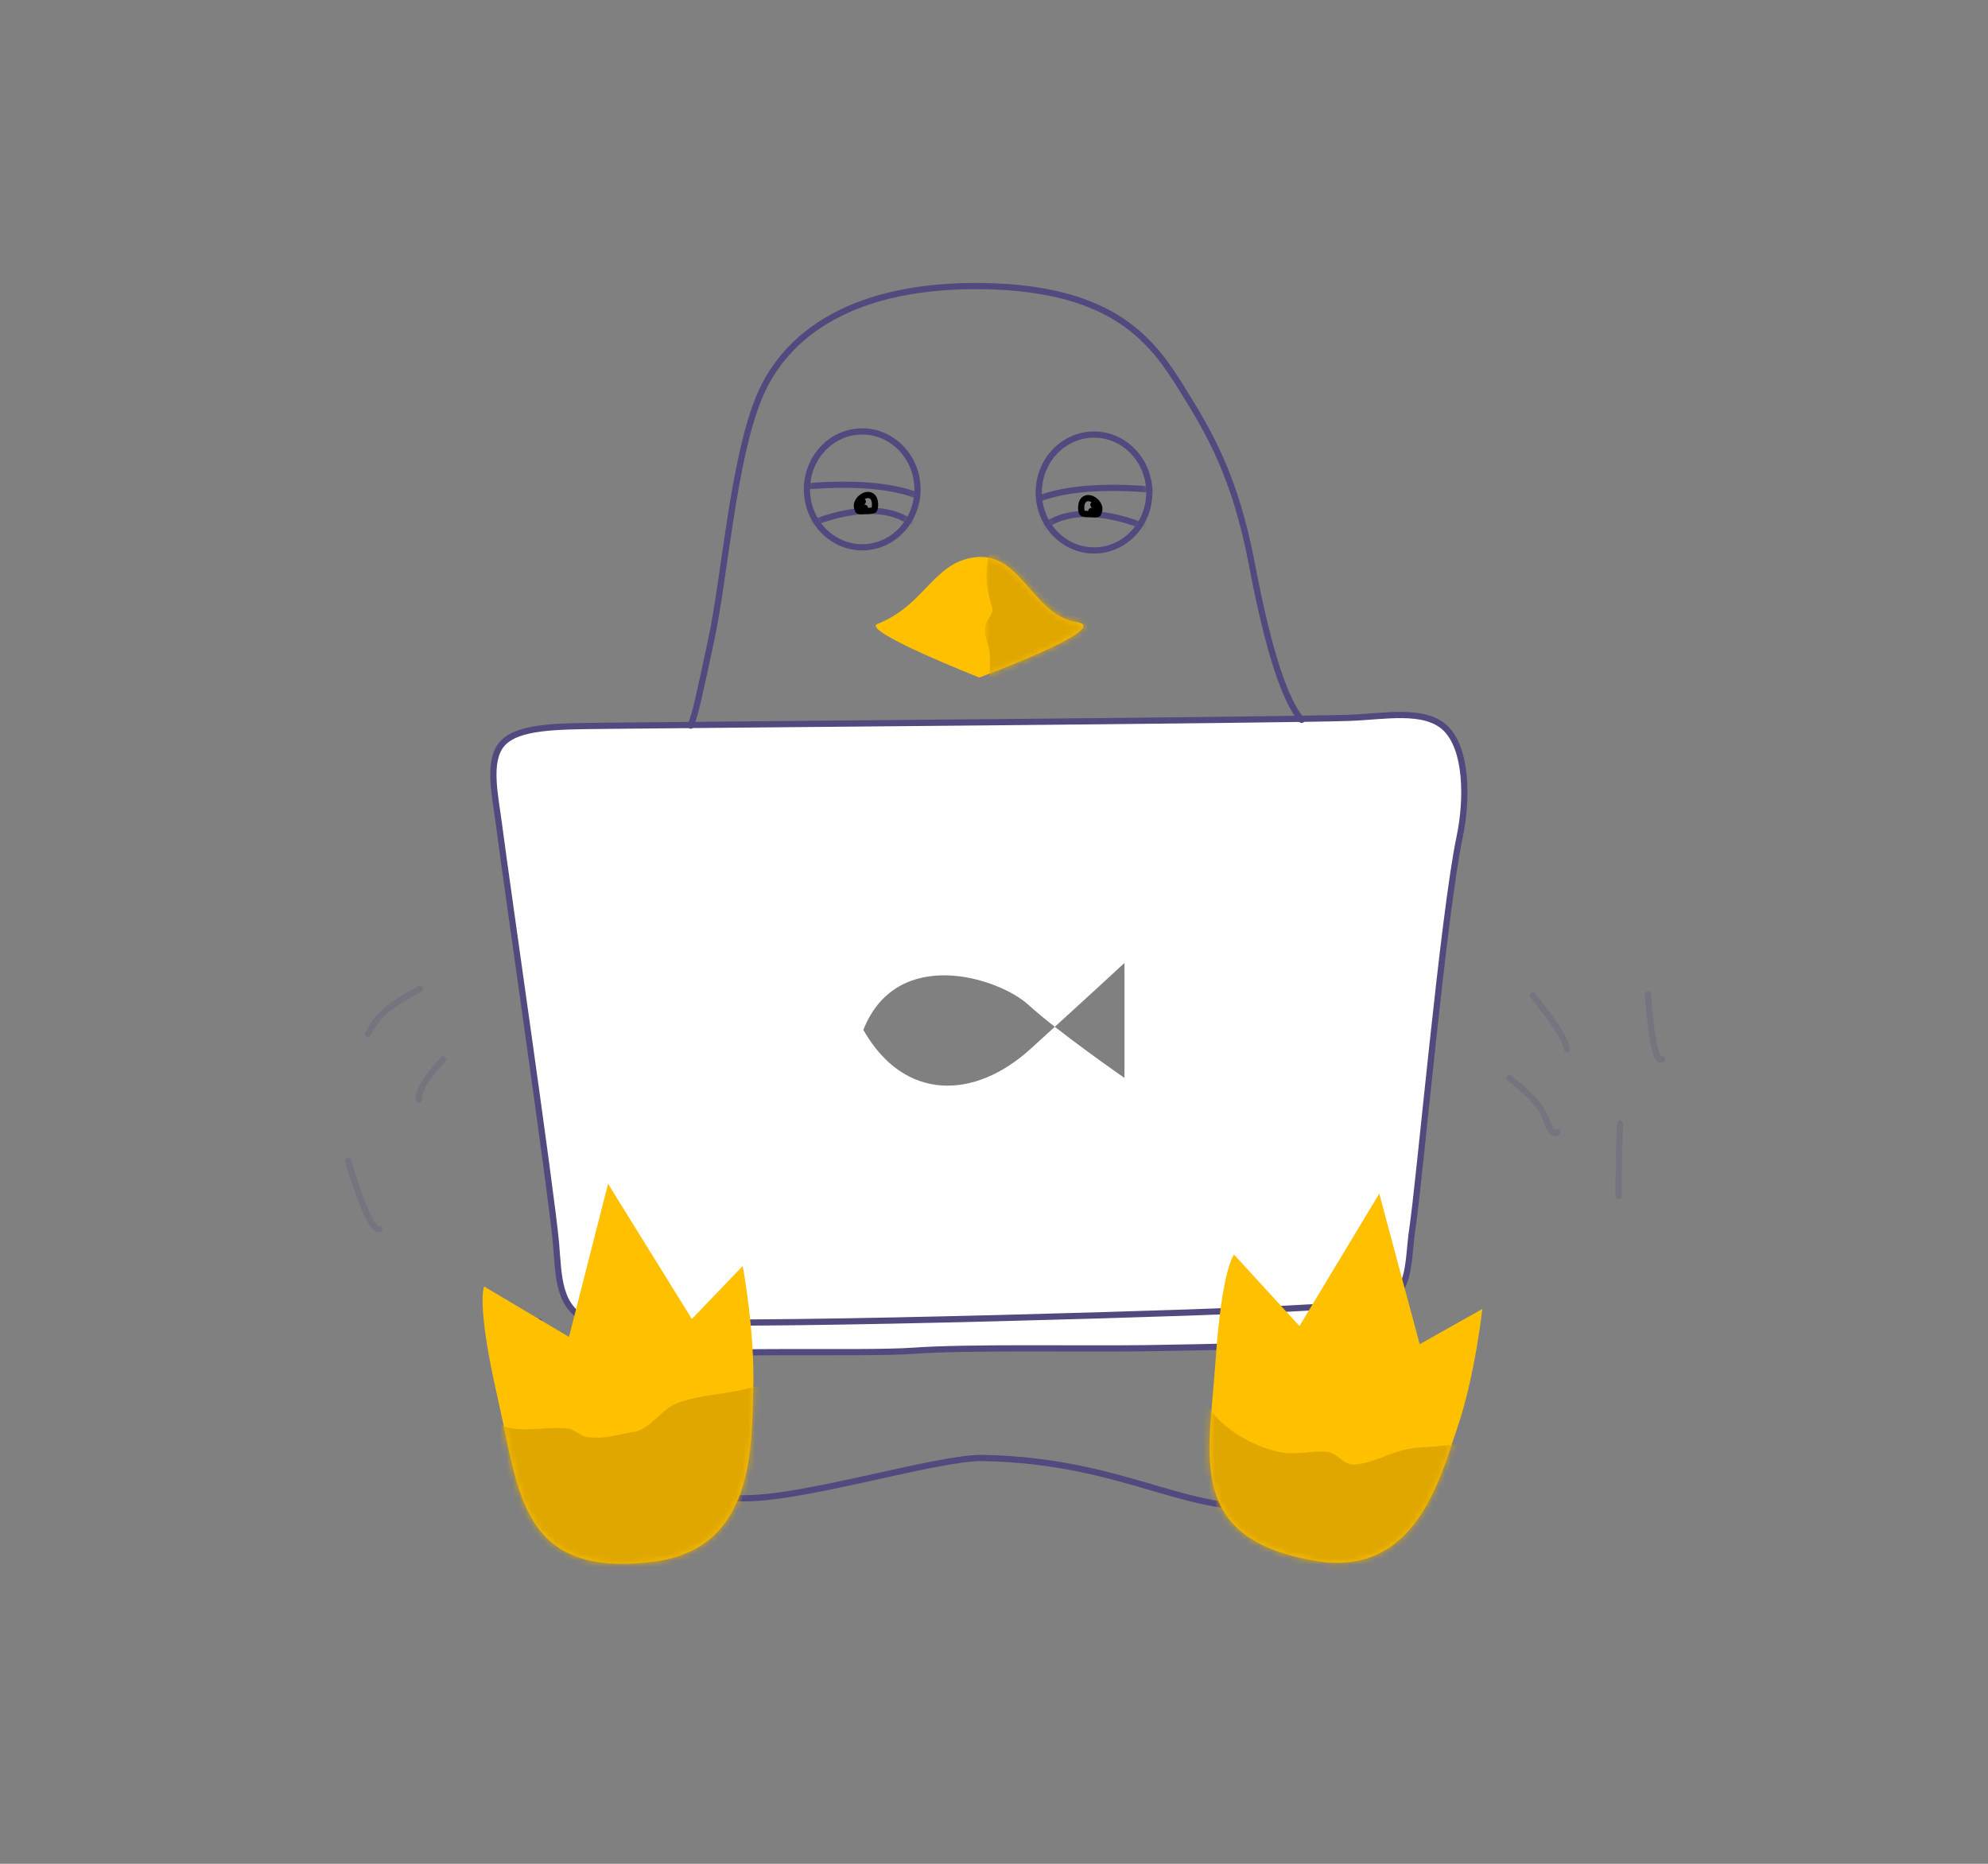 <?xml version="1.0" encoding="UTF-8" standalone="no"?>
<svg width="320px" height="300px" viewBox="0 0 320 300" version="1.1" xmlns="http://www.w3.org/2000/svg" xmlns:xlink="http://www.w3.org/1999/xlink">
    <rect x="0" y="0" width="320" height="300" fill="#808080" stroke="none"/>
    <!-- Generator: Sketch 39.1 (31720) - http://www.bohemiancoding.com/sketch -->
    <title>create-penguin</title>
    <desc>Created with Sketch.</desc>
    <defs>
        <path d="M0.778,0.127 C6.916,0.747 9.006,9.627 15.604,10.611 C20.8,11.385 4.831,17.631 0.778,19.172 L0.778,0.127 L0.778,0.127 Z" id="path-1"></path>
        <path d="M17.734,0.721 C17.854,1.331 17.917,1.962 17.917,2.608 C17.917,7.755 13.929,11.933 9.018,11.933 C4.106,11.933 0.118,7.755 0.118,2.608 C0.118,1.962 0.181,1.331 0.301,0.721 L17.734,0.721 L17.734,0.721 Z" id="path-3"></path>
        <path d="M1.144,0.009 C1.024,0.618 0.961,1.249 0.961,1.895 C0.961,7.043 4.949,11.222 9.861,11.222 C14.772,11.222 18.76,7.043 18.76,1.895 C18.76,1.249 18.697,0.618 18.578,0.009 L1.144,0.009 L1.144,0.009 Z" id="path-5"></path>
        <path d="M0.1,0.698 C0.373,2.071 0.695,3.58 1.074,5.238 C4.562,20.508 4.698,34.343 26.13,31.676 C42.615,29.625 41.913,13.004 42.228,3.916 C42.265,2.859 42.27,1.78 42.25,0.698 L0.1,0.698 L0.1,0.698 Z" id="path-7"></path>
        <path d="M1.163,0.563 C-0.013,13.825 -1.149,24.648 17.573,27.875 C33.606,30.639 37.635,14.857 40.493,6.426 C41.134,4.534 41.689,2.532 42.165,0.563 L1.163,0.563 L1.163,0.563 Z" id="path-9"></path>
    </defs>
    <g id="Page-1" stroke="none" stroke-width="1" fill="none" fill-rule="evenodd">
        <g id="create-penguin" transform="translate(56, 46)">
            <path d="M48.037,164.175 C52.963,162.14 94.115,161.927 101.165,162.454 C108.215,162.982 132.425,161.382 139.566,161.793 C146.708,162.204 155.192,161.356 157.643,161.714 C160.094,162.071 162.187,170.175 158.217,170.311 C154.248,170.447 138.191,170.881 128.105,171.014 C118.018,171.148 99.888,170.787 91.084,171.416 C82.28,172.045 56.285,170.988 50.022,172.625 C43.759,174.263 41.992,166.672 48.037,164.175 L48.037,164.175 Z" id="Stroke-3" stroke="#504A7F" stroke-linecap="round" stroke-linejoin="round" fill="#FFFFFF"></path>
            <path d="M24.315,86.702 C23.724,82.121 22.401,76.528 24.815,73.745 C27.281,70.902 33.569,70.919 40.939,70.831 C55.521,70.658 150,69.925 161.206,69.542 C166.733,69.352 173.286,67.98 176.647,71.189 C180.101,74.488 180.268,82.456 178.94,88.782 C176.319,101.265 172.476,144.379 171.318,151.974 C170.65,156.343 171.111,162.302 166.9,163.536 C163.791,164.447 157.34,164.25 153.277,164.528 C143.711,165.181 66.089,167.545 52.253,166.695 C47.533,166.405 41.704,167.714 38.981,166.689 C33.719,164.709 33.957,159.319 33.487,154.013 C32.774,145.96 25.509,95.965 24.315,86.702 Z M109.84,122.869 C118.733,114.799 125,109 125,109 L125,127.5 C125,127.5 114.272,120.068 109.533,115.735 C104.794,111.402 88.411,106.093 82.966,119.767 C89.602,131.427 100.947,130.938 109.84,122.869 Z" id="Combined-Shape" fill="#FFFFFF"></path>
            <path d="M24.315,86.702 C23.724,82.121 22.401,76.528 24.815,73.745 C27.281,70.902 33.569,70.919 40.939,70.831 C55.521,70.658 150,69.925 161.206,69.542 C166.733,69.352 173.286,67.98 176.647,71.189 C180.101,74.488 180.268,82.456 178.94,88.782 C176.319,101.265 172.476,144.379 171.318,151.974 C170.65,156.343 171.111,162.302 166.9,163.536 C163.791,164.447 157.34,164.25 153.277,164.528 C143.711,165.181 66.089,167.545 52.253,166.695 C47.533,166.405 41.704,167.714 38.981,166.689 C33.719,164.709 33.957,159.319 33.487,154.013 C32.774,145.96 25.509,95.965 24.315,86.702 L24.315,86.702 Z" id="Stroke-2" stroke="#504A7F" stroke-linecap="round" stroke-linejoin="round"></path>
            <path d="M55.172,70.8 C55.989,68.675 56.307,67.09 58.476,57.031 C60.644,46.972 61.987,28.063 66.218,17.889 C70.45,7.716 81.442,-0.332 102.533,0.057 C123.624,0.448 129.674,9.25 134.163,16.434 C138.652,23.619 142.825,30.647 145.539,44.952 C148.252,59.256 150.968,66.989 153.526,69.873" id="Stroke-5" stroke="#504A7F" stroke-linecap="round" stroke-linejoin="round"></path>
            <path d="M100.891,43.698 C108.355,42.733 110.209,53.086 117.364,54.153 C123.298,55.037 101.627,63.057 101.627,63.057 C101.627,63.057 82.487,55.511 85.228,54.435 C92.859,51.443 94.19,44.564 100.891,43.698 L100.891,43.698 Z" id="Fill-6" fill="#FFC000"></path>
            <g id="Group-9" transform="translate(101.76, 43.542)">
                <mask id="mask-2" fill="white">
                    <use xlink:href="#path-1"></use>
                </mask>
                <g id="Clip-8"></g>
                <path d="M2.201,-2.39 C0.639,1.197 0.746,4.587 1.932,8.153 C2.308,9.285 1.061,10.085 0.855,11.125 C0.529,12.769 1.338,13.933 1.528,15.451 C1.685,16.713 1.528,18.093 1.528,19.37 C1.528,19.831 0.74,21.561 0.989,21.898 C1.311,22.334 3.29,22.081 3.372,22.081 C5.857,22.081 8.375,22.199 10.775,21.404 C12.66,20.782 16.665,17.697 17.639,16.134 C18.127,15.35 17.896,14.19 18.448,13.566 C20.151,11.636 23.351,9.049 21.274,6.132 C19.658,3.863 15.236,3.216 12.928,2.213 C12.246,1.915 8.69,-0.355 8.217,-0.355" id="Fill-7" fill="#DFA700" mask="url(#mask-2)"></path>
            </g>
            <path d="M30.795,166.741 C34.136,180.082 20.357,195.597 64.256,195.158 C74.167,195.059 95.143,188.54 102.21,188.678 C126.448,189.15 136.167,199.03 151.415,195.97 C171.111,192.017 172.139,176.842 166.753,165.412" id="Stroke-10" stroke="#504A7F" stroke-linecap="round" stroke-linejoin="round"></path>
            <g id="Group-13" transform="translate(73.767, 30.161)">
                <mask id="mask-4" fill="white">
                    <use xlink:href="#path-3"></use>
                </mask>
                <g id="Clip-12"></g>
                <path d="M-4.353,10.706 C1.992,6.822 14.281,2.612 19.38,10.594 C24.48,18.577 25.437,8.837 23.221,3.062 C21.006,-2.714 21.929,5.834 20.274,4.785 C12.599,-0.08 -4.013,2.591 -4.013,2.591 C-4.013,2.591 -7.041,-1.334 -6.104,2.19 C-5.168,5.712 -10.698,14.589 -4.353,10.706 L-4.353,10.706 Z" id="Stroke-11" stroke="#504A7F" stroke-linecap="round" stroke-linejoin="round" mask="url(#mask-4)"></path>
            </g>
            <path d="M82.785,23.443 C87.697,23.443 91.684,27.623 91.684,32.769 C91.684,37.916 87.697,42.094 82.785,42.094 C77.873,42.094 73.886,37.916 73.886,32.769 C73.886,27.623 77.873,23.443 82.785,23.443 L82.785,23.443 Z" id="Stroke-14" stroke="#504A7F" stroke-linecap="round" stroke-linejoin="round"></path>
            <g id="Group-17" transform="translate(110.24, 31.378)">
                <mask id="mask-6" fill="white">
                    <use xlink:href="#path-5"></use>
                </mask>
                <g id="Clip-16"></g>
                <path d="M23.23,9.993 C16.886,6.11 4.597,1.9 -0.502,9.882 C-5.602,17.866 -6.558,8.125 -4.343,2.35 C-2.128,-3.425 -3.051,5.122 -1.396,4.073 C6.279,-0.793 22.891,1.879 22.891,1.879 C22.891,1.879 25.919,-2.046 24.982,1.477 C24.046,5.001 29.576,13.877 23.23,9.993 L23.23,9.993 Z" id="Stroke-15" stroke="#504A7F" stroke-linecap="round" stroke-linejoin="round" mask="url(#mask-6)"></path>
            </g>
            <path d="M120.101,23.948 C115.189,23.948 111.201,28.126 111.201,33.273 C111.201,38.421 115.189,42.599 120.101,42.599 C125.012,42.599 129,38.421 129,33.273 C129,28.126 125.012,23.948 120.101,23.948 L120.101,23.948 Z" id="Stroke-18" stroke="#504A7F" stroke-linecap="round" stroke-linejoin="round"></path>
            <path d="M82.881,34.738 C82.628,35.161 82.353,35.57 82.124,36.005 C81.901,36.427 83.149,36.258 83.217,36.258 C83.41,36.258 84.636,36.293 84.732,36.005 C84.965,35.3 84.92,34.014 84.059,33.724 C83.008,33.373 81.493,34.821 82.04,35.921 C82.293,36.43 83.217,36.226 83.217,35.752" id="Stroke-19" stroke="#000000" stroke-linecap="round" stroke-linejoin="round"></path>
            <path d="M120.005,35.242 C120.257,35.664 120.532,36.074 120.761,36.51 C120.984,36.932 119.737,36.763 119.668,36.763 C119.475,36.763 118.249,36.798 118.154,36.51 C117.921,35.804 117.965,34.517 118.827,34.229 C119.877,33.876 121.392,35.326 120.846,36.425 C120.593,36.934 119.668,36.731 119.668,36.256" id="Stroke-20" stroke="#000000" stroke-linecap="round" stroke-linejoin="round"></path>
            <path d="M49.147,205.377 C27.716,208.043 27.579,194.208 24.091,178.939 C20.603,163.669 21.925,161.073 21.925,161.073 L35.589,169.185 L41.878,144.548 L55.366,166.306 L63.552,157.781 C63.552,157.781 65.559,168.528 65.245,177.616 C64.931,186.704 65.632,203.325 49.147,205.377 L49.147,205.377 Z" id="Fill-21" fill="#FFC000"></path>
            <g id="Group-24" transform="translate(23.017, 173.7)">
                <mask id="mask-8" fill="white">
                    <use xlink:href="#path-7"></use>
                </mask>
                <g id="Clip-23"></g>
                <path d="M-13.534,9.145 C-9.583,7.699 -6.501,8.49 -2.362,9.01 C-1.379,9.134 -0.367,8.822 0.6,9.145 C1.316,9.385 2.024,9.922 2.753,10.092 C5.81,10.802 9.2,9.879 12.31,10.226 C13.416,10.35 14.285,11.369 15.406,11.578 C17.967,12.058 20.608,11.147 23.078,10.767 C25.603,10.379 27.496,7.093 29.943,6.171 C34.113,4.601 38.697,4.774 42.999,3.333 C44.613,2.793 46.662,1.162 47.845,0.765 C47.962,0.726 49.082,0.637 49.191,0.765 C49.553,1.193 49.465,2.28 49.46,2.793 C49.436,5.507 48.739,7.946 48.498,10.612 C47.871,17.534 47.41,21.295 43.134,26.58 C41.877,28.134 40.714,29.749 38.968,30.801 C36.457,32.315 33.578,32.443 30.885,33.473 C27.811,34.649 25.014,36.173 21.598,36.312 C18.434,36.441 12.567,37.043 9.661,36.207 C6.472,35.29 2.663,32.221 0.434,29.797 C-1.279,27.934 -3.387,25.518 -3.708,22.931 C-3.829,21.954 -4.087,17.39 -4.832,17.39" id="Fill-22" fill="#DFA700" mask="url(#mask-8)"></path>
            </g>
            <path d="M155.676,205.225 C134.831,201.632 138.603,188.622 139.639,173.314 C140.675,158.007 142.646,155.949 142.646,155.949 L153.169,167.439 L166.013,146.128 L172.523,170.363 L182.602,164.698 C182.602,164.698 181.454,175.344 178.596,183.775 C175.738,192.206 171.709,207.989 155.676,205.225 L155.676,205.225 Z" id="Fill-25" fill="#FFC000"></path>
            <g id="Group-28" transform="translate(138.103, 177.349)">
                <mask id="mask-10" fill="white">
                    <use xlink:href="#path-9"></use>
                </mask>
                <g id="Clip-27"></g>
                <path d="M-1.259,0.563 C1.208,5.623 6.17,9.035 11.664,10.341 C14.285,10.964 16.985,10.107 19.47,10.341 C21.418,10.524 22.021,12.679 24.316,12.369 C27.949,11.877 30.24,9.923 34.277,9.665 C37.778,9.441 41.288,9.05 44.776,8.72 C45.608,8.64 46.34,8.206 47.198,8.314 C48.32,8.455 50.885,8.734 50.564,10.341 C49.331,16.52 45.175,23.574 39.526,26.83 C37.188,28.178 34.477,28.829 31.989,29.804 C27.951,31.386 24.842,33.001 20.413,33.318 C17.359,33.536 14.507,32.446 11.664,31.696 C9.126,31.028 6.365,30.693 3.857,29.669 C2.245,29.01 1.262,27.304 0.223,26.019 C-1.623,23.738 -3.769,21.905 -5.162,19.262 C-7.006,15.767 -4.893,11.753 -4.893,8.131" id="Fill-26" fill="#DFA700" mask="url(#mask-10)"></path>
            </g>
            <path d="M15.326,124.512 C14.067,125.973 11.389,128.75 11.389,131.035" id="Stroke-29" stroke="#504A7F" stroke-linecap="round" stroke-linejoin="round" opacity="0.2"></path>
            <path d="M11.608,113.17 C8.095,115.06 5.052,116.731 3.221,120.416" id="Stroke-30" stroke="#504A7F" stroke-linecap="round" stroke-linejoin="round" opacity="0.2"></path>
            <path d="M0.062,140.871 C0.339,142.045 3.502,152.474 5.057,151.839" id="Stroke-31" stroke="#504A7F" stroke-linecap="round" stroke-linejoin="round" opacity="0.2"></path>
            <path d="M186.961,127.495 C188.83,129.069 190.691,130.507 192.068,132.545 C193.027,133.965 193.617,137.282 194.691,136.202" id="Stroke-32" stroke="#504A7F" stroke-linecap="round" stroke-linejoin="round" opacity="0.2"></path>
            <path d="M190.742,114.215 C191.06,114.691 196.21,120.884 196.21,122.856" id="Stroke-33" stroke="#504A7F" stroke-linecap="round" stroke-linejoin="round" opacity="0.2"></path>
            <path d="M209.277,114.062 C209.277,114.857 210.15,125.857 211.541,124.46" id="Stroke-34" stroke="#504A7F" stroke-linecap="round" stroke-linejoin="round" opacity="0.2"></path>
            <path d="M204.781,134.869 C204.553,138.76 204.563,142.624 204.563,146.519" id="Stroke-35" stroke="#504A7F" stroke-linecap="round" stroke-linejoin="round" opacity="0.2"></path>
        </g>
    </g>
</svg>